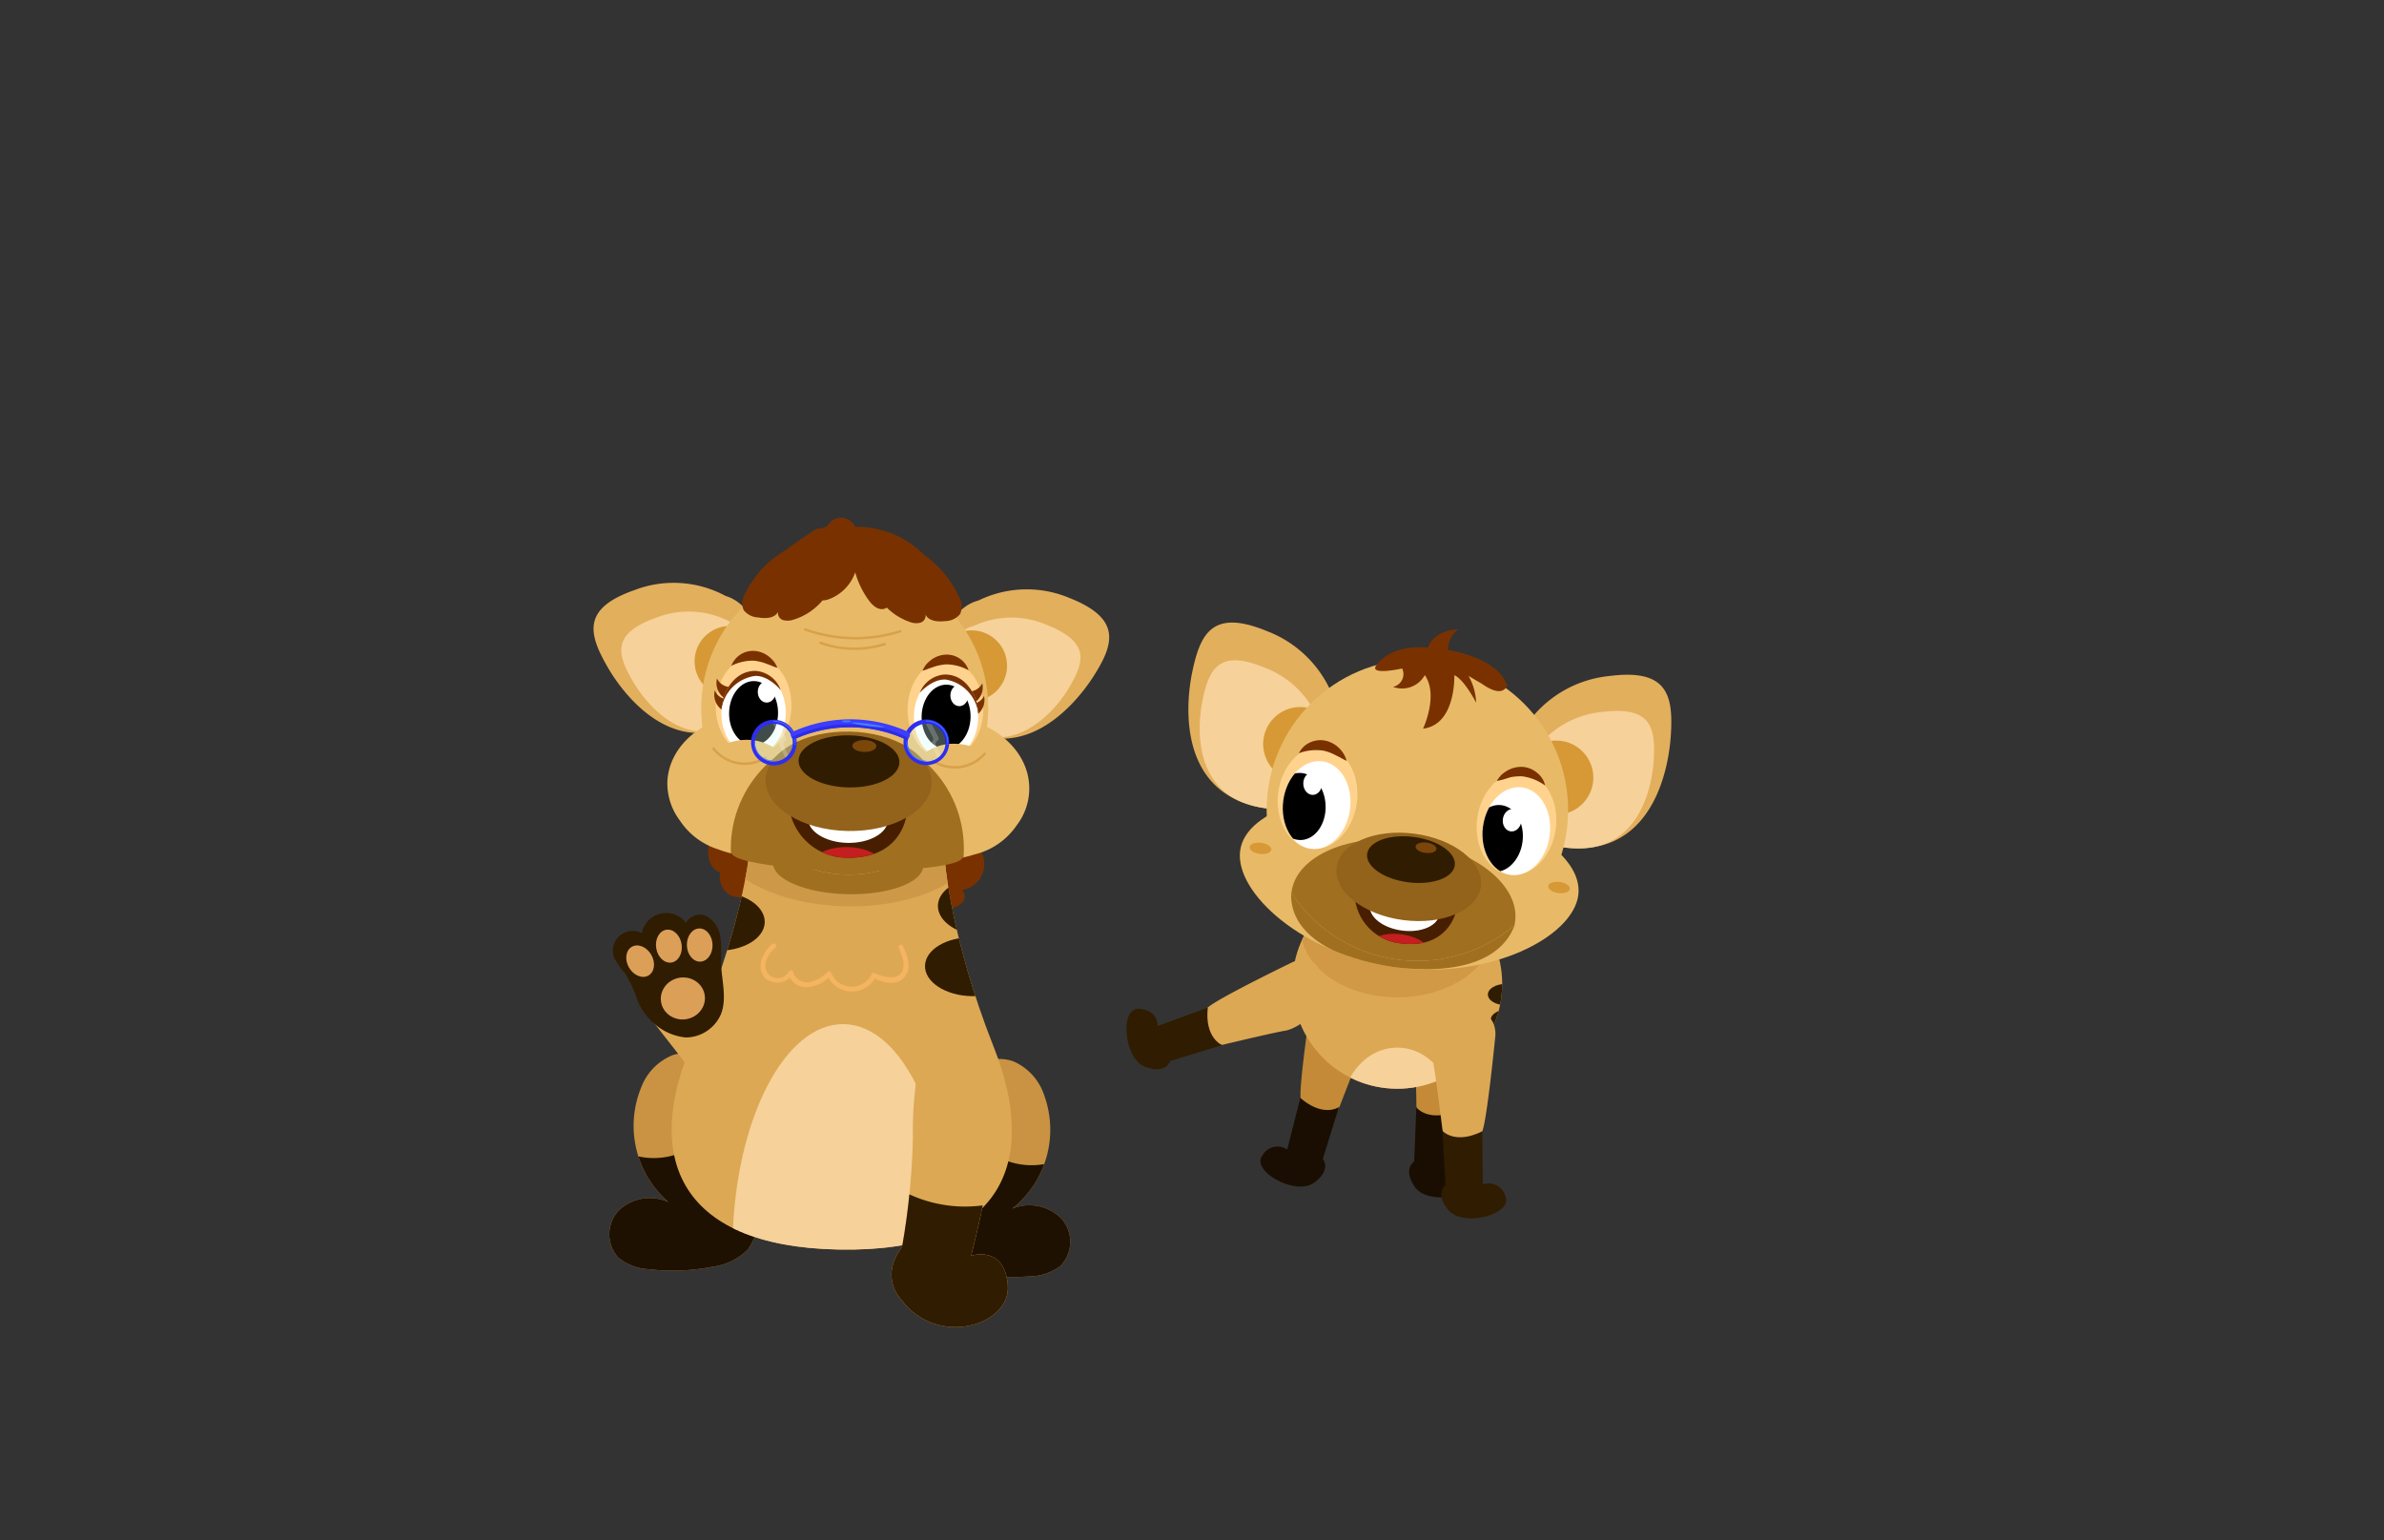<svg id="Layer_1" data-name="Layer 1" xmlns="http://www.w3.org/2000/svg" xmlns:xlink="http://www.w3.org/1999/xlink" viewBox="0 0 260 168"><rect x="0" y="0" width="260" height="168" fill="#333333" stroke="none"/><defs><style>.cls-1{fill:#dda854;}.cls-2{fill:#e8ba67;}.cls-3{fill:#471e00;}.cls-4{fill:#d7fff4;opacity:0.3;}.cls-5{fill:#3d3dfc;}.cls-39,.cls-6{fill:#fff;}.cls-7{fill:#c99343;}.cls-8{fill:#c48a37;}.cls-9{fill:#190e01;}.cls-10{clip-path:url(#clip-path);}.cls-11{fill:#f7d19a;}.cls-12{fill:#301c00;}.cls-13{fill:#d19846;}.cls-14{fill:#e2af5d;}.cls-15{clip-path:url(#clip-path-2);}.cls-16{fill:#a06f20;}.cls-17{fill:#d69936;}.cls-18{clip-path:url(#clip-path-3);}.cls-19{clip-path:url(#clip-path-4);}.cls-20{fill:#c41e1e;}.cls-21{fill:#ffd38d;}.cls-22{clip-path:url(#clip-path-5);}.cls-23{clip-path:url(#clip-path-6);}.cls-24{fill:#7a3100;}.cls-25{fill:#93621b;}.cls-26{fill:#7a4609;}.cls-27{clip-path:url(#clip-path-7);}.cls-28{fill:#1e1101;}.cls-29{clip-path:url(#clip-path-8);}.cls-30{clip-path:url(#clip-path-9);}.cls-31{fill:#ce9849;}.cls-32{clip-path:url(#clip-path-10);}.cls-33{clip-path:url(#clip-path-11);}.cls-34,.cls-41{fill:none;stroke-linecap:round;stroke-linejoin:round;}.cls-34{stroke:#d8a14a;stroke-width:0.27px;}.cls-35{clip-path:url(#clip-path-12);}.cls-36{fill:#f4b460;}.cls-37{fill:#db9f58;}.cls-38{clip-path:url(#clip-path-13);}.cls-39{opacity:0.21;}.cls-40{fill:#2e2eef;}.cls-41{stroke:#457fff;stroke-width:0.09px;}.cls-42{fill:#457fff;}.cls-43{clip-path:url(#clip-path-14);}.cls-44{clip-path:url(#clip-path-15);}.cls-45{fill:#2d2de8;}</style><clipPath id="clip-path"><circle class="cls-1" cx="152.39" cy="107.3" r="11.44"/></clipPath><clipPath id="clip-path-2"><path class="cls-2" d="M135.25,92.79c-.6,4.58,6.9,11.39,17.09,12.73s19.19-3.32,19.79-7.89S165,88.26,154.77,86.92,135.85,88.22,135.25,92.79Z"/></clipPath><clipPath id="clip-path-3"><circle class="cls-2" cx="154.58" cy="88.36" r="16.44"/></clipPath><clipPath id="clip-path-4"><path class="cls-3" d="M158.75,99.55a11.65,11.65,0,0,1-11-1.75,5.59,5.59,0,0,0,5,5.09C157.83,103.56,158.75,99.55,158.75,99.55Z"/></clipPath><clipPath id="clip-path-5"><ellipse class="cls-6" cx="165.37" cy="90.65" rx="4.81" ry="3.67" transform="translate(53.99 242.83) rotate(-82.53)"/></clipPath><clipPath id="clip-path-6"><ellipse class="cls-6" cx="143.58" cy="87.8" rx="4.81" ry="3.67" transform="translate(37.87 218.75) rotate(-82.53)"/></clipPath><clipPath id="clip-path-7"><path class="cls-7" d="M78.41,115.58c-1.63-.52-3.38-1-5-.52a6.11,6.11,0,0,0-3.5,3.59,11,11,0,0,0,3,12.46,4.93,4.93,0,0,0-5.39.86,3.81,3.81,0,0,0-.08,5.21,5.76,5.76,0,0,0,3.35,1.25,22.26,22.26,0,0,0,6.91-.27,6.51,6.51,0,0,0,3.89-1.92,7.18,7.18,0,0,0,1.23-4.17c.14-2,.19-4,.15-6-.08-3.58-.66-7.56-3.46-9.8l.9,1.1"/></clipPath><clipPath id="clip-path-8"><path class="cls-7" d="M105.53,116.09c1.64-.45,3.41-.9,5-.33a6.11,6.11,0,0,1,3.36,3.72,11,11,0,0,1-3.5,12.34,4.93,4.93,0,0,1,5.35,1.06,3.79,3.79,0,0,1-.11,5.21,5.7,5.7,0,0,1-3.4,1.12,22.19,22.19,0,0,1-6.89-.53,6.55,6.55,0,0,1-3.82-2.06,7.3,7.3,0,0,1-1.07-4.22c-.06-2,0-4,.08-6,.21-3.57.94-7.53,3.82-9.66l-.93,1.07"/></clipPath><clipPath id="clip-path-9"><path class="cls-1" d="M75.54,113.68c5.37-12.2,6.18-20.62,6.18-20.62h.58l10,2.28,10.13-1.89h.58s.5,8.44,5.4,20.83,1,22.31-16.78,22h-.2C73.68,135.93,70.2,125.83,75.54,113.68Z"/></clipPath><clipPath id="clip-path-10"><path class="cls-2" d="M74.14,89.48a6.73,6.73,0,0,1-1.36-4.09c.09-4.3,4.48-7.71,9.82-7.6,4.52.08,8.25,2.65,9.25,6,.24,0,.48,0,.72,0s.46,0,.69,0c1.12-3.35,4.95-5.78,9.47-5.7,5.34.11,9.6,3.68,9.52,8A6.55,6.55,0,0,1,110.89,90a7.74,7.74,0,0,1-4.61,3.19,11.7,11.7,0,0,1-3.84.57H102a15,15,0,0,1-2.57-.28,13.26,13.26,0,0,1-14.15-.27,15.47,15.47,0,0,1-2.59.19l-.24,0h-.18a11.58,11.58,0,0,1-3.92-.76A7.79,7.79,0,0,1,74.14,89.48Z"/></clipPath><clipPath id="clip-path-11"><path class="cls-3" d="M98.84,89a13.27,13.27,0,0,1-12.72-.59,6.37,6.37,0,0,0,6.29,5.14C98.31,93.66,98.84,89,98.84,89Z"/></clipPath><clipPath id="clip-path-12"><path class="cls-1" d="M100.43,115a39.89,39.89,0,0,0-.87,9,77.48,77.48,0,0,1-1.18,12c-2.53,3.35-.11,5.71-.11,5.71,3.89,5.32,12,2.87,11.64-1.55s-4-3.2-4-3.2a108.38,108.38,0,0,0,3.21-20Z"/></clipPath><clipPath id="clip-path-13"><circle class="cls-4" cx="101.02" cy="80.97" r="2.12"/></clipPath><clipPath id="clip-path-14"><circle class="cls-4" cx="84.39" cy="80.97" r="2.12"/></clipPath><clipPath id="clip-path-15"><path class="cls-5" d="M86.61,80.56a.29.29,0,0,0,.16,0,14.68,14.68,0,0,1,11.82,0A.4.4,0,0,0,99,79.8a15.21,15.21,0,0,0-12.52,0,.4.4,0,0,0-.2.53A.39.39,0,0,0,86.61,80.56Z"/></clipPath></defs><path class="cls-8" d="M161.23,110.92s-1.78,9-2.44,10.29a2.75,2.75,0,0,1-2.62,1.12,1.9,1.9,0,0,1-1.7-1.83c0-1.79-.16-5.82-.25-6.82-.13-1.31.84-4.79,4.19-5.32S161.23,110.92,161.23,110.92Z"/><path class="cls-9" d="M158.79,121.21l-.51,5.78a1.89,1.89,0,0,1,2.33,1.51c.65,2-4.85,3-6.27,1s-.11-2.82-.11-2.82l.24-5.91S155.67,122.41,158.79,121.21Z"/><path class="cls-8" d="M143,109.24s-1.34,9.12-1.15,10.51a2.77,2.77,0,0,0,2.1,1.93,1.88,1.88,0,0,0,2.21-1.15c.64-1.67,2.1-5.43,2.53-6.35.55-1.19.8-4.79-2.18-6.41S143,109.24,143,109.24Z"/><path class="cls-9" d="M141.82,119.75l-1.44,5.62a1.89,1.89,0,0,0-2.7.65c-1.29,1.69,3.58,4.41,5.59,3s1-2.63,1-2.63l1.75-5.65S144.37,121.93,141.82,119.75Z"/><circle class="cls-1" cx="152.39" cy="107.3" r="11.44"/><g class="cls-10"><ellipse class="cls-11" cx="152.39" cy="121.27" rx="6.08" ry="7.01"/><ellipse class="cls-12" cx="164.22" cy="108.47" rx="1.95" ry="1.16"/><ellipse class="cls-12" cx="164.53" cy="111.23" rx="1.95" ry="1.16"/><ellipse class="cls-12" cx="140.95" cy="107.3" rx="1.95" ry="1.16"/><ellipse class="cls-12" cx="140.95" cy="109.88" rx="1.95" ry="1.16"/><ellipse class="cls-13" cx="152.39" cy="101.26" rx="10.53" ry="7.51"/></g><path class="cls-14" d="M166.51,79a12.51,12.51,0,0,1,9-5.27c6.34-.82,7,2.07,6.71,6.49s-2.64,16-15.94,11.13C166.25,91.34,162.91,82.38,166.51,79Z"/><path class="cls-11" d="M167.45,81.79a10.19,10.19,0,0,1,7.37-4.15c5.21-.62,5.74,1.67,5.54,5.18s-2.1,12.69-13.08,8.76C167.28,91.58,164.5,84.46,167.45,81.79Z"/><path class="cls-14" d="M145.48,76.23a12.52,12.52,0,0,0-7.31-7.4c-5.91-2.43-7.27.2-8.16,4.55s-1.57,16.14,12.54,14.85C142.55,88.23,148.08,80.44,145.48,76.23Z"/><path class="cls-11" d="M143.85,78.69a10.22,10.22,0,0,0-6-5.9c-4.87-2-6,.14-6.7,3.58s-1.23,12.8,10.39,11.83C141.49,88.2,146,82,143.85,78.69Z"/><path class="cls-2" d="M135.25,92.79c-.6,4.58,6.9,11.39,17.09,12.73s19.19-3.32,19.79-7.89S165,88.26,154.77,86.92,135.85,88.22,135.25,92.79Z"/><g class="cls-15"><path class="cls-16" d="M141.06,95.81c-1.53,5.62,4.07,8.76,10.82,9.65S165,105,165.6,99.09c.48-4.48-4.85-8.91-11.6-9.79S142.25,91.47,141.06,95.81Z"/></g><circle class="cls-17" cx="169.73" cy="84.81" r="4.04"/><circle class="cls-17" cx="141.8" cy="81.15" r="4.04"/><circle class="cls-2" cx="154.58" cy="88.36" r="16.44"/><g class="cls-18"><ellipse class="cls-16" cx="153.04" cy="98.89" rx="7.28" ry="12.3" transform="translate(35.1 237.78) rotate(-82.53)"/></g><path class="cls-3" d="M158.75,99.55a11.65,11.65,0,0,1-11-1.75,5.59,5.59,0,0,0,5,5.09C157.83,103.56,158.75,99.55,158.75,99.55Z"/><g class="cls-19"><ellipse class="cls-20" cx="152.55" cy="104.04" rx="2.17" ry="3.74" transform="translate(29.57 241.78) rotate(-82.53)"/><ellipse class="cls-6" cx="153.18" cy="99.22" rx="2.28" ry="3.82" transform="translate(34.9 238.21) rotate(-82.53)"/></g><ellipse class="cls-21" cx="165.38" cy="89.83" rx="5.62" ry="4.32" transform="translate(54.82 242.13) rotate(-82.53)"/><ellipse class="cls-21" cx="143.69" cy="86.98" rx="5.62" ry="4.32" transform="translate(38.77 218.15) rotate(-82.53)"/><ellipse class="cls-6" cx="165.37" cy="90.65" rx="4.81" ry="3.67" transform="translate(53.99 242.83) rotate(-82.53)"/><g class="cls-22"><ellipse cx="163.27" cy="91.44" rx="3.66" ry="2.8" transform="translate(51.38 241.44) rotate(-82.53)"/><ellipse class="cls-6" cx="165.04" cy="89.2" rx="1.23" ry="1.02" transform="matrix(0.13, -0.99, 0.99, 0.13, 55.15, 241.25)"/></g><ellipse class="cls-6" cx="143.58" cy="87.8" rx="4.81" ry="3.67" transform="translate(37.87 218.75) rotate(-82.53)"/><g class="cls-23"><ellipse cx="141.43" cy="88.39" rx="2.8" ry="3.66" transform="matrix(1, -0.03, 0.03, 1, -2.31, 3.81)"/><ellipse class="cls-6" cx="142.83" cy="85.9" rx="1.02" ry="1.23" transform="matrix(1, -0.03, 0.03, 1, -2.25, 3.85)"/></g><path class="cls-24" d="M150.12,72.54c-.91,1.19,2.8.37,2.8.37a1.42,1.42,0,0,1-1,2,2.83,2.83,0,0,0,3.47-1.28c1.53,2.19-.19,5.84-.19,5.84,3.61-.43,3.41-5.83,3.41-5.83,1.09.48,2.38,3,2.38,3a6.4,6.4,0,0,0-.83-2.92l1.46.86c1.29.91,2.33,1.13,2.75.19,0,0-.57-2.83-6.44-3.88a2.76,2.76,0,0,1,1.1-2.25s-2.6,0-3.29,2C155.73,70.65,152,70.07,150.12,72.54Z"/><ellipse class="cls-25" cx="153.63" cy="95.63" rx="4.75" ry="7.93" transform="translate(38.85 235.53) rotate(-82.53)"/><ellipse class="cls-12" cx="153.88" cy="93.75" rx="2.49" ry="4.82" transform="translate(40.92 234.14) rotate(-82.53)"/><ellipse class="cls-26" cx="155.52" cy="92.45" rx="0.57" ry="1.15" transform="translate(43.64 234.64) rotate(-82.53)"/><path class="cls-24" d="M168.51,85.67a5.45,5.45,0,0,0-2.5-1,5.7,5.7,0,0,0-1.28.1L164,85a7.15,7.15,0,0,1-.76.17,4.43,4.43,0,0,1,.49-.65,5.31,5.31,0,0,1,.66-.48,3.1,3.1,0,0,1,1.66-.4,2.7,2.7,0,0,1,1.6.66A2.37,2.37,0,0,1,168.51,85.67Z"/><path class="cls-24" d="M141.66,82.15A2.44,2.44,0,0,1,142.82,81a2.68,2.68,0,0,1,1.72-.22,3,3,0,0,1,1.5.81,3.41,3.41,0,0,1,.51.64,3.85,3.85,0,0,1,.32.75,5.68,5.68,0,0,1-.7-.36l-.64-.32a5.11,5.11,0,0,0-1.2-.43A5.36,5.36,0,0,0,141.66,82.15Z"/><ellipse class="cls-17" cx="170.02" cy="96.79" rx="0.61" ry="1.19" transform="translate(51.96 252.79) rotate(-82.53)"/><ellipse class="cls-17" cx="137.46" cy="92.52" rx="0.61" ry="1.19" transform="translate(27.86 216.79) rotate(-82.53)"/><path class="cls-1" d="M163.09,112.91s-.9,9.16-1.43,10.47a2.77,2.77,0,0,1-2.5,1.37,1.88,1.88,0,0,1-1.86-1.65c-.22-1.78-.73-5.78-.92-6.78-.25-1.28.38-4.84,3.66-5.69S163.09,112.91,163.09,112.91Z"/><path class="cls-12" d="M161.66,123.38l.05,5.8a1.9,1.9,0,0,1,2.47,1.29c.84,1.95-4.54,3.41-6.16,1.56s-.37-2.8-.37-2.8l-.34-5.9S158.67,124.88,161.66,123.38Z"/><path class="cls-1" d="M141,104.92s-8.28,4-9.32,5a2.75,2.75,0,0,0-.41,2.82,1.88,1.88,0,0,0,2.2,1.18c1.74-.42,5.66-1.34,6.66-1.5,1.3-.21,4.41-2.05,4.07-5.42S141,104.92,141,104.92Z"/><path class="cls-12" d="M131.72,109.9l-5.46,2s.07-1.76-2.06-1.87-1.62,5.45.68,6.32,2.75-.63,2.75-.63l5.65-1.74S131.36,113.23,131.72,109.9Z"/><path class="cls-24" d="M106.17,91.93a2.86,2.86,0,0,1-1.25,5.14,1,1,0,0,1,0,1.39,2.37,2.37,0,0,1-1.39.62,10,10,0,0,1-8.65-2.69,6.1,6.1,0,0,1-7.71.44,2.91,2.91,0,0,1-4.86.25,2.21,2.21,0,0,1-2.67.55,2.24,2.24,0,0,1-1.07-2.51c-1-.19-1.39-1.43-1.33-2.45.17-3,2.54-5.63,5.34-6.84a19.34,19.34,0,0,1,9-1.07c2.8.2,5.78.69,7.82,2.62.76.71,1.53,1.67,2.56,1.59a7.31,7.31,0,0,0,1.21-.36,2.67,2.67,0,0,1,3.14,3.7"/><path class="cls-7" d="M78.41,115.58c-1.63-.52-3.38-1-5-.52a6.11,6.11,0,0,0-3.5,3.59,11,11,0,0,0,3,12.46,4.93,4.93,0,0,0-5.39.86,3.81,3.81,0,0,0-.08,5.21,5.76,5.76,0,0,0,3.35,1.25,22.26,22.26,0,0,0,6.91-.27,6.51,6.51,0,0,0,3.89-1.92,7.18,7.18,0,0,0,1.23-4.17c.14-2,.19-4,.15-6-.08-3.58-.66-7.56-3.46-9.8l.9,1.1"/><g class="cls-27"><path class="cls-28" d="M67.55,125.35a7.85,7.85,0,0,0,6.11.59,23.51,23.51,0,0,0,5.68-2.71,38.65,38.65,0,0,1,7.85,5,13.12,13.12,0,0,1,4.54,7.95,12.15,12.15,0,0,1-4.45,10.28A21.53,21.53,0,0,1,76.67,151c-5.17.85-11.21.19-14.42-3.94a12.61,12.61,0,0,1-2.07-4.34,20.34,20.34,0,0,1,3.1-17.33,1.18,1.18,0,0,1,.7-.55c.31,0,.65.28.49.55"/></g><path class="cls-7" d="M105.53,116.09c1.64-.45,3.41-.9,5-.33a6.11,6.11,0,0,1,3.36,3.72,11,11,0,0,1-3.5,12.34,4.93,4.93,0,0,1,5.35,1.06,3.79,3.79,0,0,1-.11,5.21,5.7,5.7,0,0,1-3.4,1.12,22.19,22.19,0,0,1-6.89-.53,6.55,6.55,0,0,1-3.82-2.06,7.3,7.3,0,0,1-1.07-4.22c-.06-2,0-4,.08-6,.21-3.57.94-7.53,3.82-9.66l-.93,1.07"/><g class="cls-29"><path class="cls-28" d="M116,126.27a7.89,7.89,0,0,1-6.13.36,23.36,23.36,0,0,1-5.57-2.93,38.41,38.41,0,0,0-8,4.75,13.05,13.05,0,0,0-4.83,7.78c-.6,3.84,1.2,7.79,4.06,10.44a21.52,21.52,0,0,0,10.43,4.88c5.13,1,11.19.62,14.56-3.39a12.78,12.78,0,0,0,2.23-4.26,20.37,20.37,0,0,0-2.45-17.43,1.14,1.14,0,0,0-.68-.58c-.3-.06-.66.26-.51.53"/></g><path class="cls-1" d="M75.54,113.68c5.37-12.2,6.18-20.62,6.18-20.62h.58l10,2.28,10.13-1.89h.58s.5,8.44,5.4,20.83,1,22.31-16.78,22h-.2C73.68,135.93,70.2,125.83,75.54,113.68Z"/><g class="cls-30"><ellipse class="cls-11" cx="91.59" cy="135.57" rx="23.88" ry="11.7" transform="translate(-45.68 224.59) rotate(-88.92)"/><ellipse class="cls-12" cx="106.04" cy="105.44" rx="3.21" ry="5.15" transform="translate(-1.39 209.47) rotate(-88.92)"/><ellipse class="cls-12" cx="78.15" cy="100.38" rx="3.21" ry="5.15" transform="matrix(0.02, -1, 1, 0.02, -23.69, 176.62)"/><ellipse class="cls-12" cx="107.44" cy="98.87" rx="3.21" ry="5.15" transform="translate(6.56 204.43) rotate(-88.92)"/><ellipse class="cls-31" cx="92.44" cy="90.87" rx="7.98" ry="14.62" transform="translate(-0.16 181.58) rotate(-88.92)"/></g><ellipse class="cls-16" cx="92.37" cy="94.19" rx="3.24" ry="8.19" transform="matrix(0.02, -1, 1, 0.02, -3.54, 184.77)"/><path class="cls-14" d="M79.14,65a11.93,11.93,0,0,0-9.92-.65c-5.76,2-5.06,4.76-2.94,8.43s9.13,12.53,18.39,2.65C84.67,75.41,83.68,66.33,79.14,65Z"/><path class="cls-11" d="M79.54,67.77a9.71,9.71,0,0,0-8.06-.37c-4.72,1.7-4.2,3.89-2.52,6.8s7.25,9.93,14.93,1.86C83.89,76.06,83.21,68.79,79.54,67.77Z"/><circle class="cls-17" cx="79.6" cy="72.12" r="3.86" transform="translate(-4.32 139.16) rotate(-80.79)"/><path class="cls-14" d="M106.7,65.5a12,12,0,0,1,9.94-.28c5.68,2.24,4.88,5,2.62,8.54s-9.6,12.18-18.48,2C100.78,75.72,102.12,66.68,106.7,65.5Z"/><path class="cls-11" d="M106.19,68.27a9.75,9.75,0,0,1,8.08-.07c4.65,1.88,4,4,2.26,6.9s-7.62,9.65-15,1.3C101.53,76.4,102.49,69.15,106.19,68.27Z"/><circle class="cls-17" cx="105.97" cy="72.61" r="3.86" transform="translate(-6.22 10.04) rotate(-5.27)"/><circle class="cls-2" cx="92.7" cy="77.15" r="15.71" transform="matrix(0.11, -0.99, 0.99, 0.11, 5.55, 160.51)"/><path class="cls-2" d="M74.14,89.48a6.73,6.73,0,0,1-1.36-4.09c.09-4.3,4.48-7.71,9.82-7.6,4.52.08,8.25,2.65,9.25,6,.24,0,.48,0,.72,0s.46,0,.69,0c1.12-3.35,4.95-5.78,9.47-5.7,5.34.11,9.6,3.68,9.52,8A6.55,6.55,0,0,1,110.89,90a7.74,7.74,0,0,1-4.61,3.19,11.7,11.7,0,0,1-3.84.57H102a15,15,0,0,1-2.57-.28,13.26,13.26,0,0,1-14.15-.27,15.47,15.47,0,0,1-2.59.19l-.24,0h-.18a11.58,11.58,0,0,1-3.92-.76A7.79,7.79,0,0,1,74.14,89.48Z"/><g class="cls-32"><circle class="cls-16" cx="92.41" cy="92.56" r="12.71"/></g><ellipse class="cls-16" cx="92.39" cy="93.26" rx="1.68" ry="12.57" transform="translate(-2.6 183.88) rotate(-88.92)"/><ellipse class="cls-21" cx="103.11" cy="77.39" rx="5.38" ry="4.13" transform="translate(23.79 179.02) rotate(-88.92)"/><ellipse class="cls-21" cx="82.2" cy="76.99" rx="5.38" ry="4.13" transform="translate(3.66 157.72) rotate(-88.92)"/><path class="cls-24" d="M105.56,75.41a1.62,1.62,0,0,0,1.57-.89,2,2,0,0,1-.7,2,.49.49,0,0,1-.31.14.46.46,0,0,1-.38-.32,1.09,1.09,0,0,1,0-.83l.11.24"/><path class="cls-24" d="M105.74,76.8a1.66,1.66,0,0,0,1.58-.89,2,2,0,0,1-.71,2,.52.52,0,0,1-.31.14.48.48,0,0,1-.37-.33,1,1,0,0,1,0-.82l.1.23"/><path class="cls-24" d="M79.73,74.92A1.6,1.6,0,0,1,78.2,74a2,2,0,0,0,.62,2,.48.48,0,0,0,.31.15.45.45,0,0,0,.39-.31,1.06,1.06,0,0,0,0-.82l-.11.23"/><path class="cls-24" d="M79.5,76.3a1.62,1.62,0,0,1-1.54-1,2,2,0,0,0,.63,2,.48.48,0,0,0,.3.15.46.46,0,0,0,.39-.31,1.06,1.06,0,0,0,0-.82l-.11.23"/><ellipse class="cls-6" cx="82.18" cy="77.78" rx="4.59" ry="3.51" transform="translate(2.87 158.48) rotate(-88.92)"/><ellipse cx="82.18" cy="77.78" rx="3.5" ry="2.67" transform="translate(2.87 158.48) rotate(-88.92)"/><ellipse class="cls-6" cx="83.63" cy="75.46" rx="1.17" ry="0.98" transform="translate(6.6 157.65) rotate(-88.92)"/><path class="cls-24" d="M105.64,73.11a5.13,5.13,0,0,0-2.48-.65,6,6,0,0,0-1.2.23l-.65.22a4.22,4.22,0,0,1-.71.24,4.56,4.56,0,0,1,.4-.67,4.2,4.2,0,0,1,.58-.53,2.86,2.86,0,0,1,1.53-.55A2.51,2.51,0,0,1,105.64,73.11Z"/><path class="cls-24" d="M79.76,72.62A2.51,2.51,0,0,1,82.35,71a2.83,2.83,0,0,1,1.51.61,4.08,4.08,0,0,1,.55.55,3.8,3.8,0,0,1,.38.68,5.69,5.69,0,0,1-.7-.26l-.64-.24a5.52,5.52,0,0,0-1.19-.28A5.13,5.13,0,0,0,79.76,72.62Z"/><ellipse class="cls-6" cx="103.18" cy="78.17" rx="4.59" ry="3.51" transform="translate(23.08 179.86) rotate(-88.92)"/><ellipse cx="103.18" cy="78.17" rx="3.5" ry="2.67" transform="translate(23.08 179.86) rotate(-88.92)"/><ellipse class="cls-6" cx="104.63" cy="75.86" rx="1.17" ry="0.98" transform="translate(26.81 179.03) rotate(-88.92)"/><path class="cls-2" d="M108.69,84.62c0-1.88-2-3.45-4.51-3.5a5.28,5.28,0,0,0-3.6,1.23"/><path class="cls-2" d="M84.73,81.78a5.46,5.46,0,0,0-3.25-1.09c-2.52,0-4.59,1.44-4.63,3.33"/><path class="cls-3" d="M98.84,89a13.27,13.27,0,0,1-12.72-.59,6.37,6.37,0,0,0,6.29,5.14C98.31,93.66,98.84,89,98.84,89Z"/><g class="cls-33"><ellipse class="cls-20" cx="92.39" cy="94.87" rx="2.48" ry="4.26" transform="translate(-4.21 185.45) rotate(-88.92)"/><ellipse class="cls-6" cx="92.49" cy="89.33" rx="2.6" ry="4.36" transform="translate(1.43 180.12) rotate(-88.92)"/></g><ellipse class="cls-25" cx="92.54" cy="85.21" rx="5.42" ry="9.05" transform="translate(5.61 176.13) rotate(-88.92)"/><ellipse class="cls-12" cx="92.59" cy="83.05" rx="2.84" ry="5.5" transform="translate(7.81 174.05) rotate(-88.92)"/><ellipse class="cls-26" cx="94.28" cy="81.36" rx="0.65" ry="1.31" transform="translate(11.15 174.09) rotate(-88.92)"/><path class="cls-24" d="M106.35,76.14s-.81-2.53-3.24-2.58a3.15,3.15,0,0,0-2.8,2s1.37-1.56,2.86-1.44a4.29,4.29,0,0,1,3.53,3.75A4.38,4.38,0,0,0,106.35,76.14Z"/><path class="cls-24" d="M79.09,75.63s.9-2.5,3.33-2.46a3.16,3.16,0,0,1,2.73,2.1s-1.31-1.61-2.8-1.55a4.31,4.31,0,0,0-3.67,3.62A4.27,4.27,0,0,1,79.09,75.63Z"/><path class="cls-34" d="M107.39,82.21a4.32,4.32,0,0,1-5.68.74"/><path class="cls-34" d="M77.82,81.65a4.32,4.32,0,0,0,5.65,1"/><path class="cls-24" d="M81.3,64.68a11.1,11.1,0,0,1,4.6-4.8,1.89,1.89,0,0,1,.37-.32L88,58.36l.6-.4a2.17,2.17,0,0,1,.56-.3A4.73,4.73,0,0,0,90,57.5c.27-.13.43-.41.63-.62a1.68,1.68,0,0,1,2.64.58,10.26,10.26,0,0,1,7.55,3.1h0a11.19,11.19,0,0,1,3.77,4.55,2.05,2.05,0,0,1,.12,1.86,2.12,2.12,0,0,1-1.62.77c-.81.1-1.83,0-2.15-.71a.8.8,0,0,1-.59.89,1.93,1.93,0,0,1-1.16-.1,6.59,6.59,0,0,1-2.47-1.55,1,1,0,0,1-.38.15c-.66.11-1.23-.44-1.63-1a9.51,9.51,0,0,1-1.44-3,4.81,4.81,0,0,1-3.07,3,2,2,0,0,1-.49.06,6.68,6.68,0,0,1-3.13,2.09,2,2,0,0,1-1.17.06.8.8,0,0,1-.55-.92c-.35.74-1.38.77-2.18.63a2.1,2.1,0,0,1-1.59-.82A2.07,2.07,0,0,1,81.3,64.68Z"/><path class="cls-34" d="M98.19,68.85a16.3,16.3,0,0,1-10.38-.2"/><path class="cls-34" d="M96.48,70.25a11,11,0,0,1-7-.14"/><path class="cls-1" d="M100.43,115a39.89,39.89,0,0,0-.87,9,77.48,77.48,0,0,1-1.18,12c-2.53,3.35-.11,5.71-.11,5.71,3.89,5.32,12,2.87,11.64-1.55s-4-3.2-4-3.2a108.38,108.38,0,0,0,3.21-20Z"/><g class="cls-35"><path class="cls-12" d="M110.82,130.48a14.51,14.51,0,0,1-13.66-1.35,31.16,31.16,0,0,0-4.47,11.73c-.55,3.47-.31,7.5,2.34,9.8a12,12,0,0,0,4.8,2.17c3,.85,6.32,1.59,9.18.31,2.49-1.12,4.11-3.57,5.26-6a18,18,0,0,0,1.92-8.39,9.94,9.94,0,0,0-3.75-7.53l.77.63"/></g><path class="cls-36" d="M98,103.37c.36.79.88,2,.24,2.78s-2,.34-2.83,0a.26.26,0,0,0-.36.1,2.4,2.4,0,0,1-4.38-.12.28.28,0,0,0-.45-.12,3.43,3.43,0,0,1-2.12,1.12A1.56,1.56,0,0,1,86.5,106,.27.27,0,0,0,86,106a1.38,1.38,0,0,1-2.33.08c-.55-1,.18-2.12.91-2.73.26-.22-.12-.6-.38-.38-1,.84-1.81,2.57-.76,3.69a2,2,0,0,0,3-.39l-.48-.06a2.06,2.06,0,0,0,1.83,1.46,3.81,3.81,0,0,0,2.82-1.27l-.45-.12a2.94,2.94,0,0,0,5.36.25l-.37.09c1,.49,2.53,1,3.45,0s.35-2.44-.13-3.47c-.14-.31-.6,0-.46.27Z"/><path class="cls-1" d="M70.43,110.41l4.4,5.64A8.92,8.92,0,0,0,77,118.21a2.94,2.94,0,0,0,2.89.25,2.86,2.86,0,0,0,1.32-2.06,6.6,6.6,0,0,0-.17-2.5,23,23,0,0,0-.82-2.92,6,6,0,0,0-1.94-3,3.46,3.46,0,0,0-3.59-.21,6.15,6.15,0,0,0-1.31,1A4.41,4.41,0,0,0,71.77,111a1.63,1.63,0,0,1-.83-.66.05.05,0,0,0,0,0"/><path class="cls-12" d="M74.77,113.15a4.2,4.2,0,0,0,3.87-2.57c.66-1.73.06-3.66,0-5.52,0-.93.06-1.87-.07-2.79A3.14,3.14,0,0,0,77.19,100a1.7,1.7,0,0,0-2.37.66A2.7,2.7,0,0,0,70,101.79a2.15,2.15,0,0,0-3,2.71,8.12,8.12,0,0,0,1.17,1.65,13.88,13.88,0,0,1,1.39,3.06,6.9,6.9,0,0,0,2,2.61A6.07,6.07,0,0,0,74.77,113.15Z"/><ellipse class="cls-37" cx="72.95" cy="103.2" rx="1.4" ry="1.81" transform="translate(-15.12 12.55) rotate(-8.92)"/><ellipse class="cls-37" cx="76.32" cy="103.07" rx="1.4" ry="1.81" transform="translate(-3.7 2.84) rotate(-2.08)"/><ellipse class="cls-37" cx="69.81" cy="104.83" rx="1.4" ry="1.81" transform="translate(-43.35 49.54) rotate(-30.3)"/><ellipse class="cls-37" cx="74.47" cy="108.9" rx="2.41" ry="2.29" transform="translate(-15.98 12.86) rotate(-8.92)"/><circle class="cls-4" cx="101.02" cy="80.97" r="2.12"/><g class="cls-38"><path class="cls-39" d="M101.25,78.35c.38.66.73,1.34,1.06,2,.06.13.11.29,0,.39s-.11.06-.15.1a.39.39,0,0,0-.09.39,2.45,2.45,0,0,0,.24.58,14.36,14.36,0,0,1,.62,1.39c0,.11.09.26,0,.33a.18.18,0,0,1-.24,0,.54.54,0,0,1-.15-.21l-.89-2c-.06-.14-.13-.3,0-.43s.09-.1.12-.16a.46.46,0,0,0-.07-.39l-.92-1.75a.26.26,0,0,1,0-.17c0-.12.18-.15.3-.16"/></g><path class="cls-40" d="M98.54,81A2.49,2.49,0,1,1,101,83.45,2.49,2.49,0,0,1,98.54,81ZM99,81a2.06,2.06,0,1,0,2-2.06A2.05,2.05,0,0,0,99,81Z"/><path class="cls-41" d="M103.36,81A2.34,2.34,0,0,0,101,78.63"/><path class="cls-41" d="M98.9,81a2.09,2.09,0,0,0,2.06,2"/><circle class="cls-42" cx="103.35" cy="81.16" r="0.06"/><circle class="cls-42" cx="98.9" cy="80.87" r="0.06"/><circle class="cls-4" cx="84.39" cy="80.97" r="2.12"/><g class="cls-43"><path class="cls-39" d="M84.63,78.35c.37.66.73,1.34,1.06,2,0,.13.11.29,0,.39s-.1.06-.15.1a.39.39,0,0,0-.09.39,2.48,2.48,0,0,0,.25.58c.23.45.42.92.62,1.39,0,.11.08.26,0,.33a.18.18,0,0,1-.24,0,.43.43,0,0,1-.14-.21l-.9-2a.51.51,0,0,1-.05-.43c0-.06.09-.1.12-.16a.43.43,0,0,0-.07-.39l-.92-1.75a.26.26,0,0,1-.05-.17c0-.12.18-.15.3-.16"/></g><path class="cls-40" d="M81.91,81a2.49,2.49,0,1,1,2.49,2.48A2.5,2.5,0,0,1,81.91,81Zm.43,0a2.06,2.06,0,1,0,2.06-2.06A2.05,2.05,0,0,0,82.34,81Z"/><path class="cls-41" d="M86.73,81a2.34,2.34,0,0,0-2.34-2.34"/><path class="cls-41" d="M82.28,81a2.07,2.07,0,0,0,2,2"/><circle class="cls-42" cx="86.72" cy="81.16" r="0.06"/><circle class="cls-42" cx="82.28" cy="80.87" r="0.06"/><path class="cls-5" d="M86.61,80.56a.29.29,0,0,0,.16,0,14.68,14.68,0,0,1,11.82,0A.4.4,0,0,0,99,79.8a15.21,15.21,0,0,0-12.52,0,.4.4,0,0,0-.2.53A.39.39,0,0,0,86.61,80.56Z"/><g class="cls-44"><path class="cls-45" d="M99.65,80.81A12.94,12.94,0,0,0,92.58,79a14.11,14.11,0,0,0-7.52,2.1l2.36,1.48,11-.13Z"/></g><ellipse class="cls-42" cx="94.72" cy="78.85" rx="0.13" ry="1.77" transform="matrix(0.13, -0.99, 0.99, 0.13, 4.28, 162.58)"/><ellipse class="cls-42" cx="92.31" cy="78.67" rx="0.49" ry="0.11"/></svg>